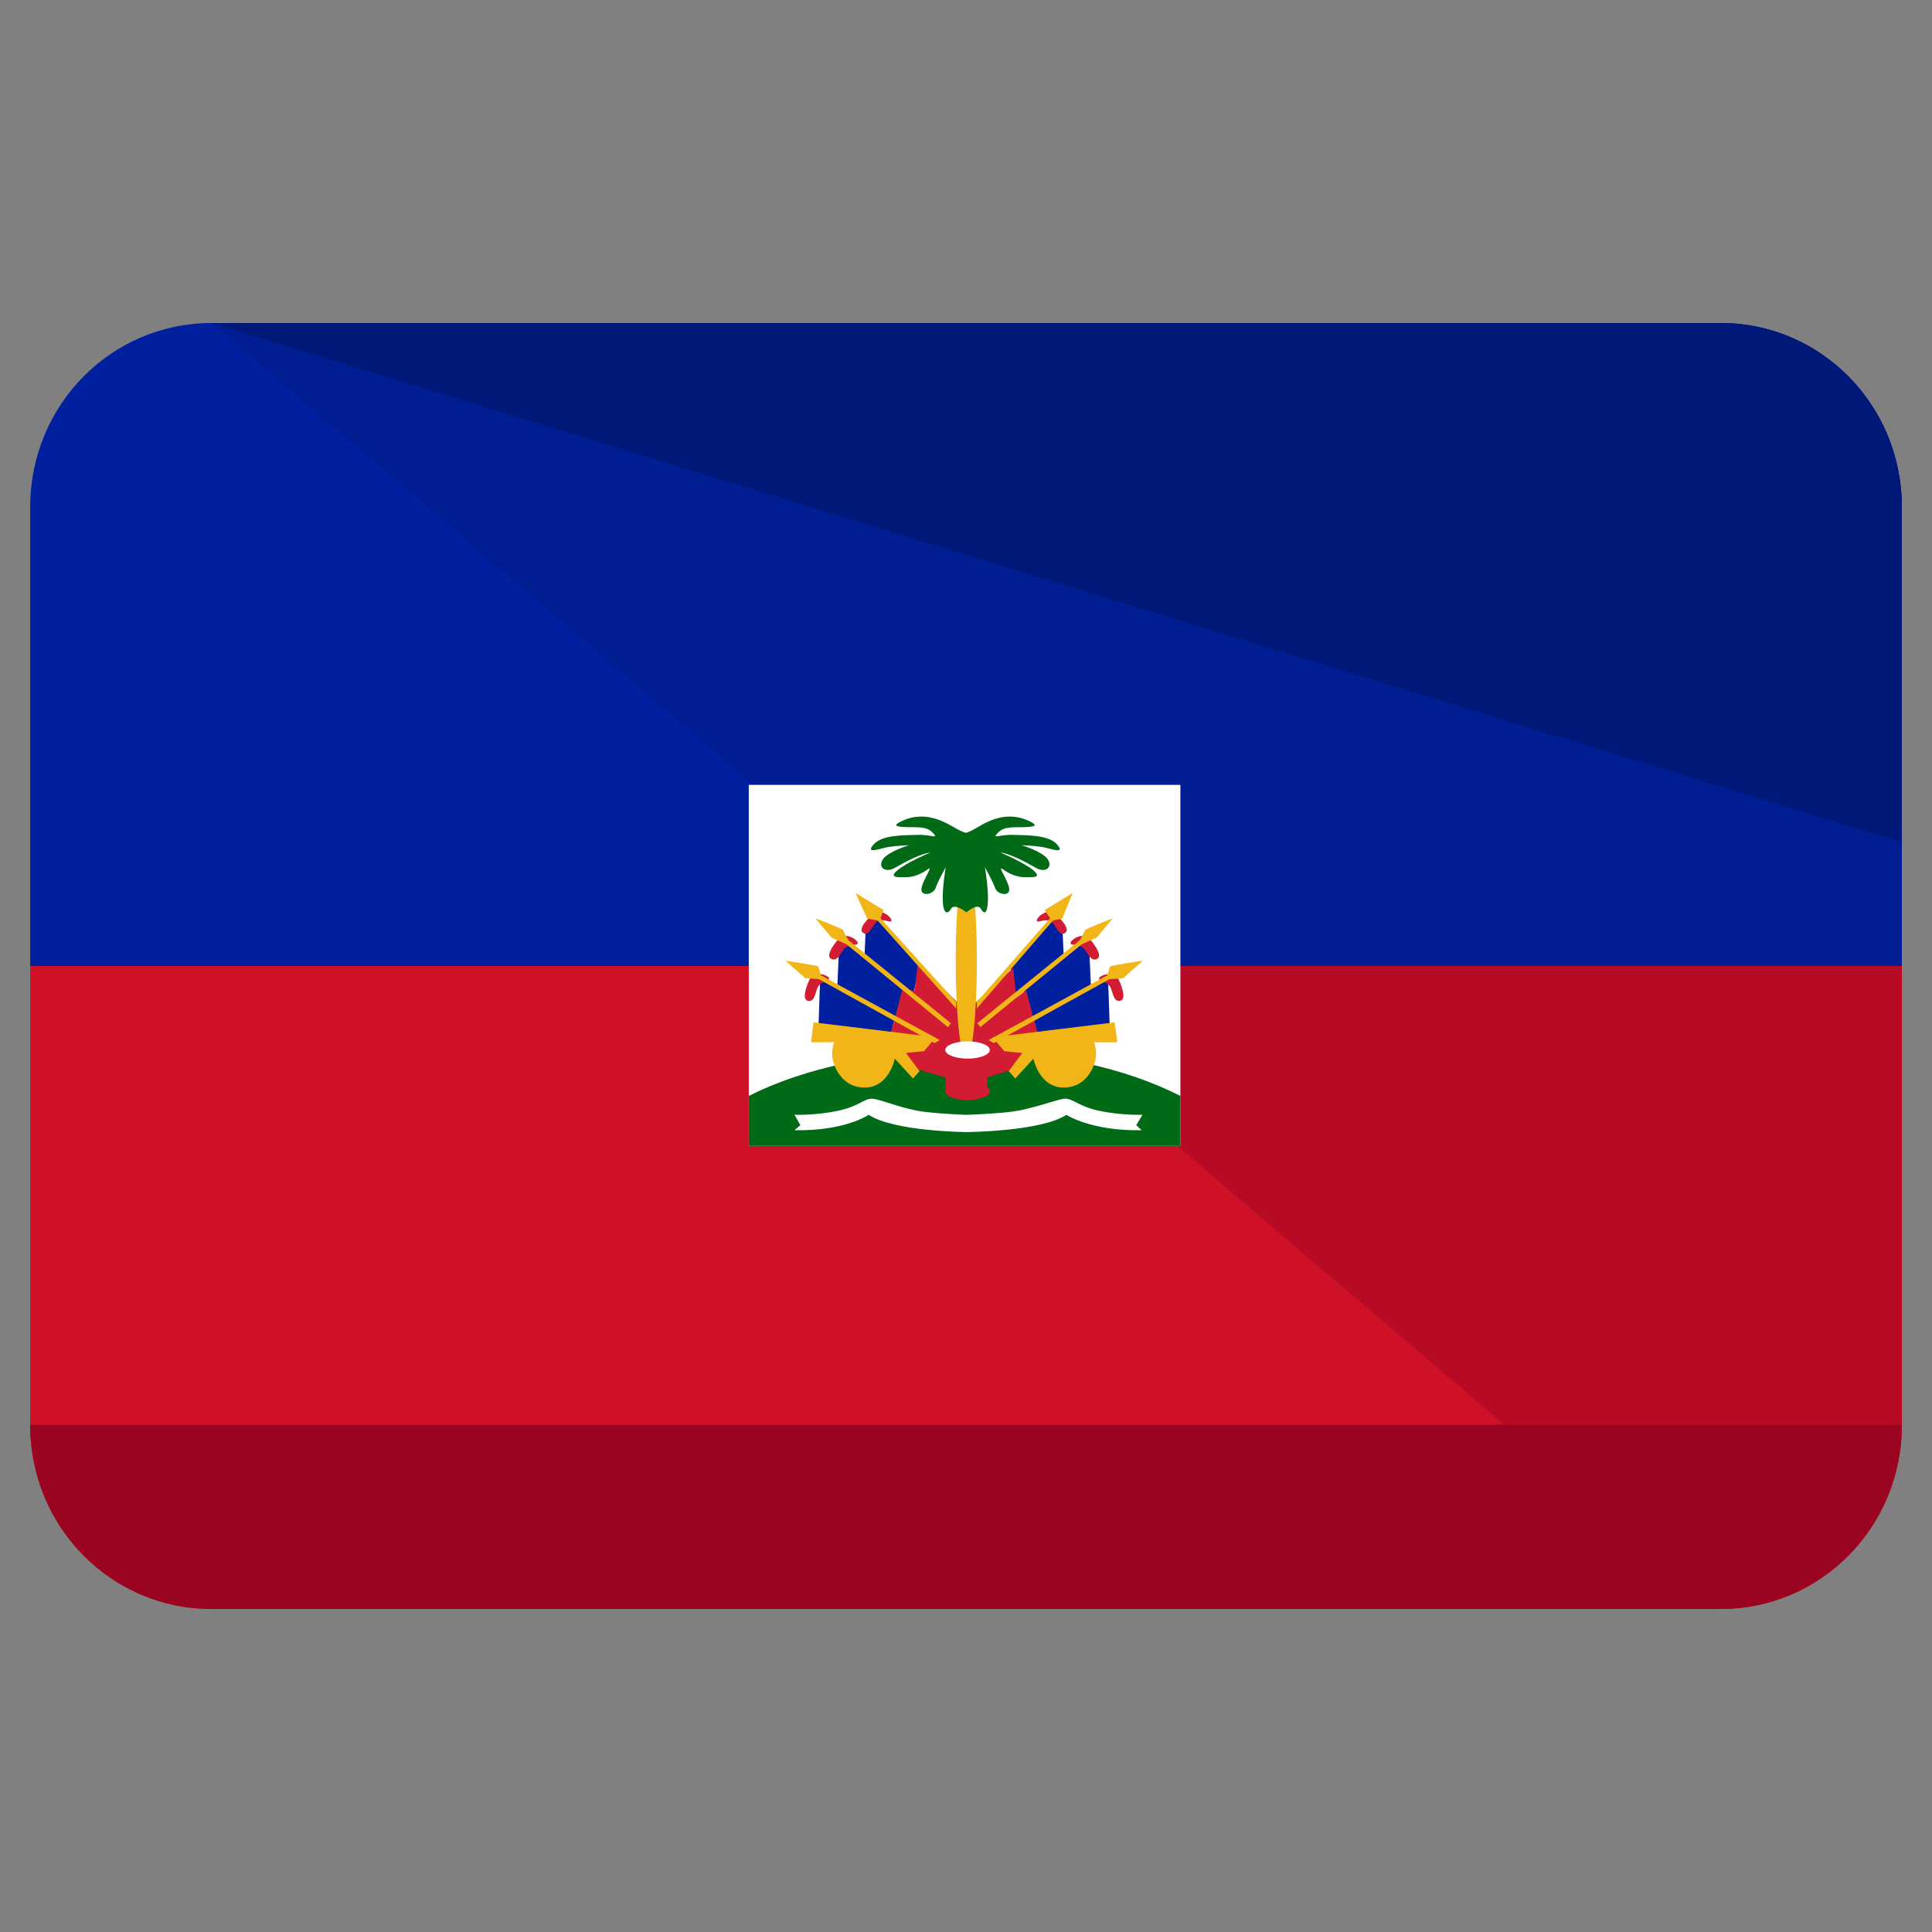 <svg width="88" height="88" viewBox="0 0 88 88" fill="none" xmlns="http://www.w3.org/2000/svg">
<rect x="0" y="0" width="88" height="88" fill="#808080" stroke="none"/>
<path d="M1.375 44V64.9C1.375 69.575 5.088 73.287 9.625 73.287H78.375C82.912 73.287 86.625 69.575 86.625 64.9V44H1.375Z" fill="#CE1126"/>
<path d="M44 44L78.375 73.287C82.912 73.287 86.625 69.575 86.625 64.9V44H44Z" fill="#B70B25"/>
<path d="M78.375 14.713H9.625C5.088 14.713 1.375 18.425 1.375 23.1V44H86.625V23.1C86.625 18.425 82.912 14.713 78.375 14.713Z" fill="#00209F"/>
<path d="M78.375 14.713H9.625L44 44H86.625V23.1C86.625 18.425 82.912 14.713 78.375 14.713Z" fill="#001D92"/>
<path d="M86.625 64.9C86.625 69.575 82.912 73.287 78.375 73.287H9.625C5.088 73.287 1.375 69.575 1.375 64.9" fill="#9B0421"/>
<path d="M9.625 14.713H78.375C82.912 14.713 86.625 18.425 86.625 23.1V38.362" fill="#001877"/>
<path d="M34.106 35.75H53.765V52.194H34.106V35.75Z" fill="white"/>
<path d="M53.765 49.918C51.29 48.662 47.938 47.876 44.022 47.876C40.108 47.876 36.581 48.662 34.106 49.918V52.194H53.765V49.918Z" fill="#006A16"/>
<path d="M39.923 41.825L41.847 43.989L41.606 45.346L41.19 45.11L40.815 46.527H40.718L40.541 47.275L37.273 46.999L37.353 44.668L38.14 44.894L38.236 42.718L39.38 43.495L39.438 42.178L39.923 41.825Z" fill="#00209F"/>
<path d="M44.021 46.055V49.36L41.544 48.632L40.914 47.708L40.481 47.392L40.717 46.557L41.09 45.11H41.662L41.802 43.89L44.021 46.055ZM36.9 44.559C37.195 44.206 37.747 44.442 37.765 44.559C37.785 44.678 37.549 44.656 37.332 44.854C37.116 45.051 37.176 45.66 36.801 45.583C36.428 45.503 36.9 44.559 36.9 44.559ZM38.236 42.718C38.617 42.46 39.083 42.84 39.068 42.959C39.053 43.078 38.832 42.994 38.571 43.122C38.308 43.251 38.196 43.854 37.858 43.674C37.521 43.494 38.236 42.718 38.236 42.718ZM39.811 41.592C40.222 41.385 40.635 41.823 40.605 41.938C40.575 42.054 40.286 41.849 40.011 41.944C39.733 42.038 39.624 42.713 39.312 42.49C39 42.269 39.811 41.592 39.811 41.592Z" fill="#D21C33"/>
<path d="M38.968 40.674L40.245 41.451L40.104 41.824L43.55 45.64V45.936L39.969 41.922L39.502 41.844L38.968 40.674ZM37.136 41.824C37.136 41.824 38.415 42.316 38.415 42.376C38.415 42.435 38.65 42.828 38.65 42.828L43.312 46.606L43.175 46.784L38.551 43.007L37.882 42.711L37.136 41.824ZM35.778 43.763C35.778 43.763 37.254 43.969 37.274 44.029C37.294 44.088 37.393 44.423 37.393 44.423L42.802 47.374L42.566 47.513L37.294 44.598L36.685 44.559L35.778 43.763Z" fill="#F1B517"/>
<path d="M37.058 46.567L42.618 47.245L42.091 47.879L41.267 47.962L41.883 48.789L41.586 49.124L40.758 48.219C40.758 48.219 40.503 49.537 39.382 49.537C38.26 49.537 37.904 48.416 37.904 48.041C37.904 47.666 38.003 47.471 38.003 47.471H36.94L37.058 46.567Z" fill="#F1B517"/>
<path d="M48.05 41.706L46.04 44.088L46.123 45.464L46.639 45.11L47.013 46.527H47.112L47.288 47.275L50.554 46.999L50.475 44.668L49.689 44.894L49.592 42.718L48.449 43.495L48.388 42.178L48.05 41.706Z" fill="#00209F"/>
<path d="M44.022 46.055V49.36L46.392 48.632L46.969 47.708L47.375 47.392L47.126 46.557L46.738 45.11L46.298 45.437L46.147 44.088L44.022 46.055ZM50.928 44.559C50.631 44.206 50.08 44.442 50.061 44.559C50.041 44.678 50.279 44.656 50.496 44.854C50.712 45.051 50.654 45.66 51.027 45.583C51.4 45.503 50.928 44.559 50.928 44.559ZM49.592 42.718C49.211 42.46 48.747 42.84 48.76 42.959C48.775 43.078 48.996 42.994 49.259 43.122C49.521 43.251 49.632 43.854 49.972 43.674C50.307 43.494 49.592 42.718 49.592 42.718ZM48.019 41.592C47.606 41.385 47.197 41.823 47.225 41.938C47.254 42.054 47.542 41.849 47.817 41.944C48.095 42.038 48.206 42.713 48.517 42.49C48.83 42.269 48.019 41.592 48.019 41.592Z" fill="#D21C33"/>
<path d="M48.859 40.674L47.584 41.451L47.83 41.824L44.495 45.64V45.936L47.967 41.922L48.382 41.844L48.859 40.674ZM50.692 41.824C50.692 41.824 49.414 42.316 49.414 42.376C49.414 42.435 49.178 42.828 49.178 42.828L44.515 46.606L44.654 46.784L49.277 43.007L49.944 42.711L50.692 41.824ZM52.049 43.763C52.049 43.763 50.573 43.969 50.555 44.029C50.533 44.088 50.438 44.423 50.438 44.423L45.027 47.374L45.263 47.513L50.535 44.6L51.146 44.56L52.049 43.763Z" fill="#F1B517"/>
<path d="M50.771 46.567L45.213 47.245L45.74 47.879L46.562 47.962L45.946 48.789L46.245 49.124L47.072 48.219C47.072 48.219 47.328 49.537 48.449 49.537C49.572 49.537 49.925 48.416 49.925 48.043C49.925 47.668 49.828 47.473 49.828 47.473H50.889L50.771 46.567Z" fill="#F1B517"/>
<path d="M52.038 50.777C52.038 50.777 51.063 50.812 50.041 50.59C49.019 50.367 48.843 49.968 48.399 50.057C47.954 50.146 46.924 50.528 46.08 50.636C45.235 50.742 44.021 50.779 44.021 50.779C44.021 50.779 42.905 50.744 42.06 50.636C41.215 50.528 40.282 50.146 39.836 50.057C39.392 49.968 39.213 50.369 38.19 50.59C37.168 50.813 36.188 50.777 36.188 50.777L36.456 51.249L36.188 51.48C38.502 51.523 39.57 50.777 39.57 50.777C40.726 51.543 44.021 51.564 44.021 51.564C44.021 51.564 47.416 51.543 48.572 50.777C48.572 50.777 49.688 51.523 52 51.48L51.755 51.249L52.038 50.777Z" fill="white"/>
<path d="M44.495 43.763C44.495 46.223 44.281 48.219 44.013 48.219C43.748 48.219 43.531 46.223 43.531 43.763C43.531 41.301 43.748 39.306 44.013 39.306C44.281 39.306 44.495 41.301 44.495 43.763Z" fill="#F1B517"/>
<path d="M43.078 47.944H44.967V49.834H43.078V47.944Z" fill="#D21C33"/>
<path d="M45.084 47.825C45.084 48.043 44.632 48.218 44.07 48.218C43.511 48.218 43.057 48.041 43.057 47.825C43.057 47.608 43.511 47.432 44.07 47.432C44.632 47.432 45.084 47.608 45.084 47.825Z" fill="white"/>
<path d="M45.084 49.714C45.084 49.932 44.632 50.107 44.07 50.107C43.511 50.107 43.057 49.932 43.057 49.714C43.057 49.496 43.511 49.321 44.07 49.321C44.632 49.321 45.084 49.496 45.084 49.714Z" fill="#D21C33"/>
<path d="M48.163 38.479C47.785 38.027 46.812 38.047 46.152 38.027C45.493 38.007 45.16 38.243 45.455 37.929C45.751 37.616 46.206 37.695 46.687 37.674C47.169 37.654 47.253 37.596 46.958 37.439C46.498 37.19 45.96 37.127 45.455 37.264C44.78 37.437 44.354 37.858 43.994 37.931C43.634 37.86 43.183 37.437 42.508 37.264C41.999 37.127 41.456 37.189 40.992 37.439C40.697 37.596 40.776 37.654 41.258 37.674C41.74 37.693 42.191 37.614 42.486 37.929C42.782 38.245 42.447 38.007 41.788 38.027C41.129 38.047 40.155 38.027 39.777 38.479C39.399 38.932 40.105 38.636 40.48 38.577C40.853 38.517 41.405 38.499 41.405 38.499C41.405 38.499 40.48 38.773 40.224 39.128C39.968 39.481 40.302 39.797 40.776 39.521C41.248 39.245 41.976 38.872 42.369 38.833C42.369 38.833 41.346 39.259 40.893 39.627C40.441 39.995 40.915 39.955 41.258 39.955C41.602 39.955 41.955 39.818 42.25 39.6C42.546 39.384 42.056 40.033 41.975 40.447C41.897 40.86 42.506 40.763 42.615 40.447C42.723 40.132 43.076 39.503 43.076 39.503C43.076 39.503 42.921 40.408 42.941 41.019C42.96 41.63 43.162 41.668 43.319 41.392C43.475 41.116 44.02 41.555 44.02 41.555C44.02 41.555 44.516 41.116 44.673 41.392C44.831 41.668 44.98 41.628 44.999 41.019C45.019 40.41 44.862 39.503 44.862 39.503C44.862 39.503 45.216 40.132 45.325 40.447C45.432 40.763 46.043 40.86 45.964 40.447C45.886 40.035 45.394 39.384 45.69 39.6C45.985 39.817 46.339 39.955 46.682 39.955C47.027 39.955 47.499 39.995 47.049 39.627C46.596 39.259 45.572 38.833 45.572 38.833C45.967 38.872 46.694 39.245 47.166 39.521C47.638 39.797 47.971 39.481 47.716 39.128C47.46 38.773 46.535 38.499 46.535 38.499C46.535 38.499 47.087 38.519 47.461 38.577C47.834 38.638 48.541 38.932 48.163 38.479Z" fill="#006A16"/>
</svg>
